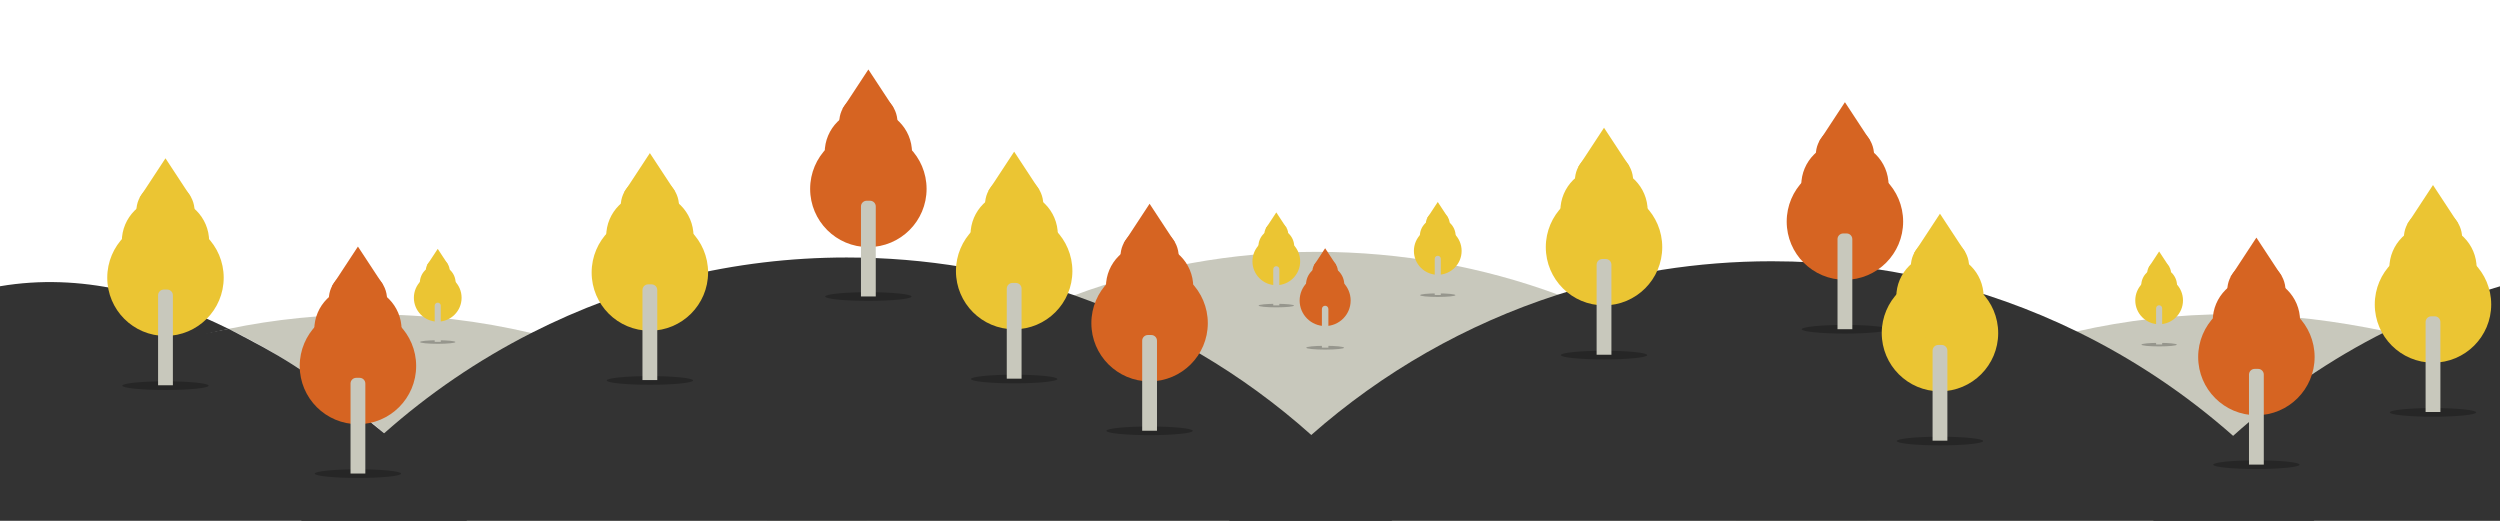 <?xml version="1.0" encoding="UTF-8" standalone="no"?>
<!DOCTYPE svg PUBLIC "-//W3C//DTD SVG 1.1//EN" "http://www.w3.org/Graphics/SVG/1.1/DTD/svg11.dtd">
<svg width="100%" height="100%" viewBox="0 0 6000 1250" version="1.1" xmlns="http://www.w3.org/2000/svg" xmlns:xlink="http://www.w3.org/1999/xlink" xml:space="preserve" xmlns:serif="http://www.serif.com/" style="fill-rule:evenodd;clip-rule:evenodd;stroke-linejoin:round;stroke-miterlimit:2;">
    <g id="Layer-1" serif:id="Layer 1" transform="matrix(4.167,0,0,4.167,0,-1667.35)">
        <g transform="matrix(1,0,0,1,1160.17,672.723)">
            <path d="M0,273.88C0,291.63 -1.17,309.1 -3.17,326.24L-3.17,326.28C-3.9,327.06 -4.15,327.87 -4.17,328.66C-4.23,328.19 -4.29,327.71 -4.35,327.23L-4.39,327.28L-4.4,327.28L-274.35,352.28L-274.36,352.28L-274.4,352.29L-277.93,352.82L-278.22,353L-529.19,377.28L-529.26,377.28L-550.73,379.28L-550.75,379.28L-782.48,401.42L-782.51,401.32C-782.51,401.31 -782.52,401.29 -782.52,401.28C-795.91,361.24 -803.17,318.44 -803.17,273.9C-803.17,190.69 -777.85,113.39 -734.5,49.29C-734.5,49.29 -734.37,49.28 -734.36,49.28C-722.12,31.16 -708.27,14.11 -693.33,-1.72L-693.17,-1.72L-693.17,-1.89C-693.22,-1.83 -693.28,-1.78 -693.33,-1.72L-693.43,-1.72C-693.42,-1.72 -693.41,-1.77 -693.39,-1.77C-651.53,-45.75 -599.73,-80.85 -541.53,-102.47C-541.49,-102.48 -541.45,-102.5 -541.41,-102.52C-497.9,-118.68 -450.83,-127.54 -401.7,-127.54C-352.88,-127.54 -306.09,-118.85 -262.82,-102.9C-262.81,-102.9 -262.8,-102.89 -262.79,-102.89C-207.78,-82.61 -158.45,-50.65 -117.79,-9.99L-117.78,-9.98L-117.74,-9.97C-99.63,8.15 -83.2,27.98 -68.81,49.28C-68.8,49.28 -68.575,49.29 -68.575,49.29C-34.835,99.14 -12.17,156.97 -3.17,219.38L-3.17,219.39C-3.17,219.49 -3.185,219.59 -3.175,219.69C-3.155,219.8 -3.19,219.9 -3.17,220.01L-3.17,220.02C-3.17,220.03 -3.26,220.03 -3.26,220.04C-3.2,220.45 -3.23,220.87 -3.17,221.28L-3.17,221.29C-3.17,221.42 -3.32,221.56 -3.3,221.69C-1.07,238.77 0,256.19 0,273.88" style="fill:rgb(200,200,188);fill-rule:nonzero;"/>
        </g>
        <g transform="matrix(1,0,0,1,1440,993.963)">
            <path d="M0,-381.82L0,-21.69L-18.8,-19.86L-19,-20.02L-19,-20.04L-18.86,-20.06L-283,5L-283,5.04C-283.09,5.14 -283.18,5.24 -283.25,5.33C-283.67,5.87 -283.88,6.41 -283.96,6.95C-283.98,7.11 -284,7.27 -284,7.42C-284.06,6.96 -284.12,6.5 -284.17,6.03C-284.18,6.02 -284.18,6 -284.18,5.99L-284.22,6.04L-284.23,6.04L-554.18,31.04L-554.19,31.04L-554.23,31.05C-554.67,26.9 -555.04,22.74 -555.35,18.56C-556.08,8.69 -556.45,-1.29 -556.45,-11.35C-556.45,-31.71 -554.93,-51.72 -552,-71.27L-552,-71.3C-540.63,-147.22 -508.01,-216.19 -460.37,-271.96C-441.65,-293.88 -420.61,-313.77 -397.62,-331.23C-352.8,-365.28 -300.61,-390.13 -243.85,-402.95C-215.26,-409.42 -185.52,-412.87 -154.97,-412.87C-124.3,-412.87 -94.44,-408.96 -65.74,-402.96L-65.73,-402.96C-43.02,-397.96 -21.06,-390.64 0,-381.82" style="fill:rgb(200,200,188);fill-rule:nonzero;"/>
        </g>
        <g transform="matrix(1,0,0,1,335.08,613.183)">
            <path d="M0,464.95C0,464.94 0.01,464.92 0.01,464.91L0.19,464.85L0.29,464.82L0.4,464.82L42.56,460.82L42.57,460.82C42.57,460.83 42.58,460.85 42.58,460.86L42.61,460.96L274.34,438.82L273.92,438.82L273.92,438.8C277.92,415.81 280.09,393.1 280.09,369.52C280.09,270.1 244.07,179.12 184.22,109C184.19,108.97 184.215,108.93 184.185,108.89C184.175,108.87 184.183,108.88 184.173,108.86C184.163,108.85 184.166,108.83 184.156,108.82C168.276,90.25 150.723,73.23 131.753,57.82C131.733,57.8 131.717,57.79 131.697,57.77C131.677,57.77 131.67,57.82 131.66,57.82L131.65,57.82C85.52,19.82 30.94,-7.19 -28.81,-21.18L-28.82,-21.18C-28.9,-21.2 -28.99,-21.22 -29.07,-21.24C-58.64,-28.2 -89.47,-31.96 -121.16,-31.96C-149.35,-31.96 -176.86,-29.18 -203.4,-23.65C-170.82,-7.64 -140.73,12.64 -113.87,36.48C-138.03,57.91 -159.58,81.82 -177.99,108.82L-335.08,108.82L-335.08,496.91L-220.3,485.97L-220.16,485.86L-220.12,485.82L-220.08,485.82L-77.62,472.22L-36.34,468.3L-14.13,466.19L-0.1,464.845L-0.09,464.82L-0.08,464.82L-0.08,464.97L0,464.95Z" style="fill:rgb(200,200,188);fill-rule:nonzero;"/>
        </g>
        <g transform="matrix(1,0,0,1,888,724.983)">
            <path d="M0,197.71L0,197.6C0,197.54 0.01,197.5 0,197.44L0,197.43C0,197.28 0.02,197.14 0,196.99L0,196.98C-5,123.05 -30.18,54.61 -69.93,-2.91C-69.94,-2.93 -69.94,-2.96 -69.94,-2.98C-69.94,-3.01 -69.94,-3.04 -69.96,-3.06C-88.04,-29.22 -109.14,-53.2 -132.77,-74.33C-132.8,-74.36 -132.83,-74.38 -132.86,-74.41C-172.14,-109.55 -218.37,-136.78 -269.24,-154.78C-269.28,-154.79 -269.32,-154.81 -269.36,-154.82C-269.51,-154.88 -269.65,-154.93 -269.8,-154.98L-269.81,-154.98C-310.75,-168.98 -354.67,-176.55 -400.39,-176.55C-465.65,-176.55 -527.26,-160.81 -581.73,-133.18C-581.73,-133.17 -581.74,-133.17 -581.74,-133.17C-581.82,-133.13 -581.91,-133.09 -581.99,-133.04C-612.74,-117.43 -641.21,-97.97 -666.76,-75.29C-666.77,-75.28 -666.78,-75.27 -666.79,-75.26C-690.92,-53.86 -712.44,-29.59 -730.83,-2.98C-730.86,-2.94 -730.88,-2.91 -730.91,-2.87C-775.66,61.88 -801.76,140.42 -801.76,225.09C-801.76,277.72 -792.03,327.97 -773.1,374.02C-773.09,374.03 -773.09,374.05 -773.08,374.06C-773.06,374.11 -773.04,374.16 -773.02,374.21C-773.01,374.23 -773.01,374.24 -773,374.26L-757.41,372.76L-553,353.12L-553,353.17L-552.97,353.1L-552.93,353.02L-552.85,353.03L-552.73,353.05L-552.63,353.07C-552.62,353.03 -552.57,353.06 -552.56,353.02L-552.54,353.02L-510.36,349.02C-510.36,349.03 -510.35,349.05 -510.35,349.06L-510.31,349.16L-278.58,327.02L-279,327.02L-279,326.99L-278.78,327.02L-278.56,327L-257.09,325.02L-257.02,325.02L-6.05,300.74L-5.76,300.56C-4.95,296.25 -4.19,291.91 -3.35,287.54C-3.24,286.94 -3.12,286.33 -3,285.73L-3,285.71C0,265.95 1.23,245.69 1.23,225.09C1.23,215.88 1,206.76 0,197.71" style="fill:rgb(51,51,51);fill-rule:nonzero;"/>
        </g>
        <g transform="matrix(1,0,0,1,131.68,604.363)">
            <path d="M0,-14.8C-47.51,-4.91 -91.95,13.38 -131.68,38.45L-131.68,-39.364C-84.89,-47.304 -40.52,-34.72 0,-14.8" style="fill:rgb(51,51,51);fill-rule:nonzero;"/>
        </g>
        <g transform="matrix(1,0,0,1,356.28,749.553)">
            <path d="M0,200.52C0,245.25 -7.32,288.27 -20.82,328.45C-20.83,328.49 -20.85,328.53 -20.86,328.57L-21.19,328.6L-21.29,328.485L-241.28,349.45L-241.32,349.45L-241.5,349.595L-356.28,360.54L-356.28,-134.217L-224.6,-160.02C-196.28,-145.05 -182.447,-138.883 -135.07,-99.89L-135.04,-99.86C-110.92,-78.45 -89.4,-54.15 -71.02,-27.55C-71,-27.52 -70.98,-27.5 -70.96,-27.47C-26.21,37.28 0,115.85 0,200.52" style="fill:rgb(51,51,51);fill-rule:nonzero;"/>
        </g>
        <g transform="matrix(1,0,0,1,1441,594.163)">
            <path d="M-0.988,378.068L-1.001,-29.164C-24.191,-22.364 -45.5,-14.16 -66.73,-3.16L-66.74,-3.16C-98.79,12.84 -128.36,33.25 -154.79,56.96L-154.8,57.02C-178.26,78.07 -199.19,101.84 -217.17,127.84C-251.56,177.56 -275,235.42 -284,297.94L-284,297.95C-284,298 -284,298.04 -284.01,298.09C-284.01,298.1 -284,298.11 -284.01,298.12C-284,298.16 -284,298.21 -284.01,298.25C-284.03,298.37 -284.05,298.48 -284.06,298.6C-284.07,298.64 -284.08,298.67 -284.08,298.71C-286.99,317.39 -288.11,336.49 -288.11,355.91C-288.11,372.8 -287,389.44 -285,405.78L-285,406.76C-285,406.92 -284.95,407.06 -284.93,407.22C-284.91,406.64 -284.82,406.05 -284.49,405.47C-284.47,405.45 -284.455,405.43 -284.445,405.41C-284.325,405.22 -284.18,405.03 -284,404.84L-284,404.8L-20,379.75L-19.86,379.74L-20,379.76L-20,379.78L-19.8,379.94L-1,378.11L-0.988,378.068Z" style="fill:rgb(51,51,51);fill-rule:nonzero;"/>
        </g>
        <g transform="matrix(1,0,0,1,1421.89,648.533)">
            <path d="M0,303.54C0,310.88 -0.2,318.17 -0.59,325.41L-0.6,325.37L-264.89,350.43L-264.89,350.47C-265.62,351.25 -265.87,352.06 -265.89,352.85C-265.95,352.38 -266.01,351.9 -266.07,351.42L-266.11,351.47L-266.12,351.47L-536.07,376.47L-536.08,376.47L-536.12,376.48L-539.65,377.01L-539.94,377.19L-790.91,401.47C-798.78,370.13 -802.95,337.32 -802.95,303.54C-802.95,217.95 -776.17,138.62 -730.52,73.47C-712.13,47.2 -690.67,23.24 -666.66,2.12C-625.81,-33.86 -577.58,-61.65 -524.54,-78.71C-485.76,-91.19 -444.4,-97.93 -401.47,-97.93C-338.45,-97.93 -278.81,-83.41 -225.74,-57.52C-192.98,-41.55 -162.72,-21.25 -135.7,2.64L-135.69,2.65C-111.92,23.65 -90.67,47.42 -72.43,73.47C-26.78,138.62 0,217.95 0,303.54" style="fill:rgb(51,51,51);fill-rule:nonzero;"/>
        </g>
        <g opacity="0.25">
            <g transform="matrix(0,-1,-1,0,95.307,597.378)">
                <path d="M-24.875,-24.875C-26.256,-24.875 -27.375,-13.738 -27.375,0C-27.375,13.738 -26.256,24.875 -24.875,24.875C-23.494,24.875 -22.375,13.738 -22.375,0C-22.375,-13.738 -23.494,-24.875 -24.875,-24.875" style="fill-rule:nonzero;"/>
            </g>
        </g>
        <g transform="matrix(0,-1,-1,0,95.306,504.952)">
            <path d="M-16.766,-16.767C-26.026,-16.767 -33.533,-9.26 -33.533,0C-33.533,9.259 -26.026,16.766 -16.766,16.766C-7.506,16.766 -0,9.259 -0,0C-0,-9.26 -7.506,-16.767 -16.766,-16.767" style="fill:rgb(235,197,51);fill-rule:nonzero;"/>
        </g>
        <g transform="matrix(0,-1,-1,0,95.307,526.545)">
            <path d="M-33.533,-33.533C-52.053,-33.533 -67.066,-18.52 -67.066,0C-67.066,18.52 -52.053,33.533 -33.533,33.533C-15.013,33.533 0,18.52 0,0C0,-18.52 -15.013,-33.533 -33.533,-33.533" style="fill:rgb(235,197,51);fill-rule:nonzero;"/>
        </g>
        <g transform="matrix(0,-1,-1,0,95.307,514.049)">
            <path d="M-25.15,-25.15C-39.04,-25.15 -50.3,-13.89 -50.3,0C-50.3,13.89 -39.04,25.15 -25.15,25.15C-11.26,25.15 0,13.89 0,0C0,-13.89 -11.26,-25.15 -25.15,-25.15" style="fill:rgb(235,197,51);fill-rule:nonzero;"/>
        </g>
        <g transform="matrix(1,0,0,1,95.308,513.982)">
            <path d="M0,-22.675L-14.884,0L14.493,-0.604L0,-22.675Z" style="fill:rgb(235,197,51);fill-rule:nonzero;"/>
        </g>
        <g transform="matrix(1,0,0,1,99.57,566.91)">
            <path d="M0,55.131L-8.525,55.131L-8.525,3.278C-8.525,1.468 -7.058,0 -5.247,0L-3.278,0C-1.468,0 0,1.468 0,3.278L0,55.131Z" style="fill:rgb(200,200,188);fill-rule:nonzero;"/>
        </g>
        <g opacity="0.25">
            <g transform="matrix(0,-1,-1,0,374.293,594.379)">
                <path d="M-24.875,-24.875C-26.256,-24.875 -27.375,-13.738 -27.375,0C-27.375,13.738 -26.256,24.875 -24.875,24.875C-23.494,24.875 -22.375,13.738 -22.375,0C-22.375,-13.738 -23.494,-24.875 -24.875,-24.875" style="fill-rule:nonzero;"/>
            </g>
        </g>
        <g transform="matrix(0,-1,-1,0,374.293,501.951)">
            <path d="M-16.767,-16.766C-26.027,-16.766 -33.533,-9.259 -33.533,0.001C-33.533,9.26 -26.027,16.767 -16.767,16.767C-7.507,16.767 -0,9.26 -0,0.001C-0,-9.259 -7.507,-16.766 -16.767,-16.766" style="fill:rgb(235,197,51);fill-rule:nonzero;"/>
        </g>
        <g transform="matrix(0,-1,-1,0,374.293,523.546)">
            <path d="M-33.533,-33.533C-52.053,-33.533 -67.066,-18.52 -67.066,0C-67.066,18.52 -52.053,33.533 -33.533,33.533C-15.013,33.533 0,18.52 0,0C0,-18.52 -15.013,-33.533 -33.533,-33.533" style="fill:rgb(235,197,51);fill-rule:nonzero;"/>
        </g>
        <g transform="matrix(0,-1,-1,0,374.293,511.049)">
            <path d="M-25.15,-25.15C-39.04,-25.15 -50.3,-13.89 -50.3,0C-50.3,13.89 -39.04,25.15 -25.15,25.15C-11.26,25.15 0,13.89 0,0C0,-13.89 -11.26,-25.15 -25.15,-25.15" style="fill:rgb(235,197,51);fill-rule:nonzero;"/>
        </g>
        <g transform="matrix(1,0,0,1,374.294,510.982)">
            <path d="M0,-22.675L-14.884,0L14.493,-0.604L0,-22.675Z" style="fill:rgb(235,197,51);fill-rule:nonzero;"/>
        </g>
        <g transform="matrix(1,0,0,1,378.556,563.91)">
            <path d="M0,55.131L-8.525,55.131L-8.525,3.278C-8.525,1.468 -7.058,0 -5.247,0L-3.278,0C-1.468,0 0,1.468 0,3.278L0,55.131Z" style="fill:rgb(200,200,188);fill-rule:nonzero;"/>
        </g>
        <g opacity="0.25">
            <g transform="matrix(0,-1,-1,0,923.843,579.781)">
                <path d="M-24.875,-24.875C-26.256,-24.875 -27.375,-13.738 -27.375,0C-27.375,13.738 -26.256,24.875 -24.875,24.875C-23.494,24.875 -22.375,13.738 -22.375,0C-22.375,-13.738 -23.494,-24.875 -24.875,-24.875" style="fill-rule:nonzero;"/>
            </g>
        </g>
        <g transform="matrix(0,-1,-1,0,923.843,487.355)">
            <path d="M-16.766,-16.767C-26.026,-16.767 -33.533,-9.26 -33.533,0C-33.533,9.259 -26.026,16.766 -16.766,16.766C-7.506,16.766 -0,9.259 -0,0C-0,-9.26 -7.506,-16.767 -16.766,-16.767" style="fill:rgb(235,197,51);fill-rule:nonzero;"/>
        </g>
        <g transform="matrix(0,-1,-1,0,923.843,508.948)">
            <path d="M-33.533,-33.533C-52.053,-33.533 -67.066,-18.52 -67.066,0C-67.066,18.52 -52.053,33.533 -33.533,33.533C-15.013,33.533 0,18.52 0,0C0,-18.52 -15.013,-33.533 -33.533,-33.533" style="fill:rgb(235,197,51);fill-rule:nonzero;"/>
        </g>
        <g transform="matrix(0,-1,-1,0,923.843,496.452)">
            <path d="M-25.15,-25.15C-39.04,-25.15 -50.3,-13.89 -50.3,0C-50.3,13.89 -39.04,25.15 -25.15,25.15C-11.26,25.15 0,13.89 0,0C0,-13.89 -11.26,-25.15 -25.15,-25.15" style="fill:rgb(235,197,51);fill-rule:nonzero;"/>
        </g>
        <g transform="matrix(1,0,0,1,923.844,496.385)">
            <path d="M0,-22.675L-14.884,0L14.493,-0.604L0,-22.675Z" style="fill:rgb(235,197,51);fill-rule:nonzero;"/>
        </g>
        <g transform="matrix(1,0,0,1,928.106,549.313)">
            <path d="M0,55.131L-8.525,55.131L-8.525,3.278C-8.525,1.468 -7.058,0 -5.247,0L-3.278,0C-1.468,0 0,1.468 0,3.278L0,55.131Z" style="fill:rgb(200,200,188);fill-rule:nonzero;"/>
        </g>
        <g opacity="0.25">
            <g transform="matrix(0,-1,-1,0,584.112,593.559)">
                <path d="M-24.875,-24.875C-26.256,-24.875 -27.375,-13.738 -27.375,0C-27.375,13.738 -26.256,24.875 -24.875,24.875C-23.494,24.875 -22.375,13.738 -22.375,0C-22.375,-13.738 -23.494,-24.875 -24.875,-24.875" style="fill-rule:nonzero;"/>
            </g>
        </g>
        <g transform="matrix(0,-1,-1,0,584.113,501.131)">
            <path d="M-16.767,-16.766C-26.027,-16.766 -33.533,-9.259 -33.533,0.001C-33.533,9.26 -26.027,16.767 -16.767,16.767C-7.507,16.767 -0,9.26 -0,0.001C-0,-9.259 -7.507,-16.766 -16.767,-16.766" style="fill:rgb(235,197,51);fill-rule:nonzero;"/>
        </g>
        <g transform="matrix(0,-1,-1,0,584.113,522.726)">
            <path d="M-33.533,-33.533C-52.053,-33.533 -67.066,-18.52 -67.066,0C-67.066,18.52 -52.053,33.533 -33.533,33.533C-15.013,33.533 0,18.52 0,0C0,-18.52 -15.013,-33.533 -33.533,-33.533" style="fill:rgb(235,197,51);fill-rule:nonzero;"/>
        </g>
        <g transform="matrix(0,-1,-1,0,584.112,510.23)">
            <path d="M-25.15,-25.15C-39.04,-25.15 -50.3,-13.89 -50.3,0C-50.3,13.89 -39.04,25.15 -25.15,25.15C-11.26,25.15 0,13.89 0,0C0,-13.89 -11.26,-25.15 -25.15,-25.15" style="fill:rgb(235,197,51);fill-rule:nonzero;"/>
        </g>
        <g transform="matrix(1,0,0,1,584.114,510.162)">
            <path d="M0,-22.675L-14.884,0L14.493,-0.604L0,-22.675Z" style="fill:rgb(235,197,51);fill-rule:nonzero;"/>
        </g>
        <g transform="matrix(1,0,0,1,588.375,563.091)">
            <path d="M0,55.13L-8.525,55.13L-8.525,3.277C-8.525,1.467 -7.058,0 -5.247,0L-3.278,0C-1.468,0 0,1.467 0,3.277L0,55.13Z" style="fill:rgb(200,200,188);fill-rule:nonzero;"/>
        </g>
        <g opacity="0.25">
            <g transform="matrix(0,-1,-1,0,735.089,565.935)">
                <path d="M-10.194,-10.195C-10.76,-10.195 -11.219,-5.631 -11.219,-0.001C-11.219,5.63 -10.76,10.194 -10.194,10.194C-9.628,10.194 -9.17,5.63 -9.17,-0.001C-9.17,-5.631 -9.628,-10.195 -10.194,-10.195" style="fill-rule:nonzero;"/>
            </g>
        </g>
        <g transform="matrix(0,-1,-1,0,735.089,528.056)">
            <path d="M-6.871,-6.871C-10.666,-6.871 -13.743,-3.795 -13.743,-0C-13.743,3.795 -10.666,6.871 -6.871,6.871C-3.076,6.871 -0,3.795 -0,-0C-0,-3.795 -3.076,-6.871 -6.871,-6.871" style="fill:rgb(235,197,51);fill-rule:nonzero;"/>
        </g>
        <g transform="matrix(0,-1,-1,0,735.089,536.906)">
            <path d="M-13.742,-13.743C-21.332,-13.743 -27.485,-7.59 -27.485,0C-27.485,7.59 -21.332,13.742 -13.742,13.742C-6.152,13.742 0,7.59 0,0C0,-7.59 -6.152,-13.743 -13.742,-13.743" style="fill:rgb(235,197,51);fill-rule:nonzero;"/>
        </g>
        <g transform="matrix(0,-1,-1,0,735.09,531.785)">
            <path d="M-10.307,-10.307C-15.999,-10.307 -20.614,-5.692 -20.614,-0C-20.614,5.692 -15.999,10.307 -10.307,10.307C-4.615,10.307 -0,5.692 -0,-0C-0,-5.692 -4.615,-10.307 -10.307,-10.307" style="fill:rgb(235,197,51);fill-rule:nonzero;"/>
        </g>
        <g transform="matrix(1,0,0,1,735.09,531.757)">
            <path d="M0,-9.293L-6.1,0L5.94,-0.248L0,-9.293Z" style="fill:rgb(235,197,51);fill-rule:nonzero;"/>
        </g>
        <g transform="matrix(1,0,0,1,736.837,553.448)">
            <path d="M0,22.594L-3.494,22.594L-3.494,1.747C-3.494,0.782 -2.712,0 -1.747,0C-0.782,0 0,0.782 0,1.747L0,22.594Z" style="fill:rgb(200,200,188);fill-rule:nonzero;"/>
        </g>
        <g opacity="0.25">
            <g transform="matrix(0,-1,-1,0,828.085,559.935)">
                <path d="M-10.195,-10.194C-10.761,-10.194 -11.219,-5.63 -11.219,0C-11.219,5.631 -10.761,10.195 -10.195,10.195C-9.629,10.195 -9.17,5.631 -9.17,0C-9.17,-5.63 -9.629,-10.194 -10.195,-10.194" style="fill-rule:nonzero;"/>
            </g>
        </g>
        <g transform="matrix(0,-1,-1,0,828.085,522.056)">
            <path d="M-6.871,-6.871C-10.666,-6.871 -13.743,-3.795 -13.743,-0C-13.743,3.795 -10.666,6.871 -6.871,6.871C-3.076,6.871 -0,3.795 -0,-0C-0,-3.795 -3.076,-6.871 -6.871,-6.871" style="fill:rgb(235,197,51);fill-rule:nonzero;"/>
        </g>
        <g transform="matrix(0,-1,-1,0,828.086,530.906)">
            <path d="M-13.743,-13.742C-21.333,-13.742 -27.485,-7.589 -27.485,0.001C-27.485,7.591 -21.333,13.743 -13.743,13.743C-6.153,13.743 0,7.591 0,0.001C0,-7.589 -6.153,-13.742 -13.743,-13.742" style="fill:rgb(235,197,51);fill-rule:nonzero;"/>
        </g>
        <g transform="matrix(0,-1,-1,0,828.085,525.785)">
            <path d="M-10.307,-10.307C-15.999,-10.307 -20.614,-5.692 -20.614,-0C-20.614,5.692 -15.999,10.307 -10.307,10.307C-4.615,10.307 -0,5.692 -0,-0C-0,-5.692 -4.615,-10.307 -10.307,-10.307" style="fill:rgb(235,197,51);fill-rule:nonzero;"/>
        </g>
        <g transform="matrix(1,0,0,1,828.086,525.758)">
            <path d="M0,-9.293L-6.1,0L5.94,-0.248L0,-9.293Z" style="fill:rgb(235,197,51);fill-rule:nonzero;"/>
        </g>
        <g transform="matrix(1,0,0,1,829.832,547.449)">
            <path d="M0,22.594L-3.494,22.594L-3.494,1.747C-3.494,0.782 -2.712,0 -1.747,0C-0.782,0 0,0.782 0,1.747L0,22.594Z" style="fill:rgb(200,200,188);fill-rule:nonzero;"/>
        </g>
        <g opacity="0.25">
            <g transform="matrix(0,-1,-1,0,1243.56,588.433)">
                <path d="M-10.195,-10.194C-10.761,-10.194 -11.219,-5.63 -11.219,0C-11.219,5.631 -10.761,10.195 -10.195,10.195C-9.629,10.195 -9.17,5.631 -9.17,0C-9.17,-5.63 -9.629,-10.194 -10.195,-10.194" style="fill-rule:nonzero;"/>
            </g>
        </g>
        <g transform="matrix(0,-1,-1,0,1243.56,550.555)">
            <path d="M-6.871,-6.871C-10.666,-6.871 -13.743,-3.795 -13.743,-0C-13.743,3.795 -10.666,6.871 -6.871,6.871C-3.076,6.871 -0,3.795 -0,-0C-0,-3.795 -3.076,-6.871 -6.871,-6.871" style="fill:rgb(235,197,51);fill-rule:nonzero;"/>
        </g>
        <g transform="matrix(0,-1,-1,0,1243.56,559.405)">
            <path d="M-13.742,-13.742C-21.332,-13.742 -27.485,-7.589 -27.485,0.001C-27.485,7.591 -21.332,13.742 -13.742,13.742C-6.152,13.742 0.001,7.591 0.001,0.001C0.001,-7.589 -6.152,-13.742 -13.742,-13.742" style="fill:rgb(235,197,51);fill-rule:nonzero;"/>
        </g>
        <g transform="matrix(0,-1,-1,0,1243.56,554.284)">
            <path d="M-10.307,-10.307C-15.999,-10.307 -20.614,-5.692 -20.614,-0C-20.614,5.692 -15.999,10.307 -10.307,10.307C-4.615,10.307 -0,5.692 -0,-0C-0,-5.692 -4.615,-10.307 -10.307,-10.307" style="fill:rgb(235,197,51);fill-rule:nonzero;"/>
        </g>
        <g transform="matrix(1,0,0,1,1243.56,554.256)">
            <path d="M0,-9.293L-6.1,0L5.94,-0.248L0,-9.293Z" style="fill:rgb(235,197,51);fill-rule:nonzero;"/>
        </g>
        <g transform="matrix(1,0,0,1,1245.31,575.947)">
            <path d="M0,22.594L-3.494,22.594L-3.494,1.747C-3.494,0.782 -2.712,0 -1.747,0C-0.782,0 0,0.782 0,1.747L0,22.594Z" style="fill:rgb(200,200,188);fill-rule:nonzero;"/>
        </g>
        <g opacity="0.25">
            <g transform="matrix(0,-1,-1,0,252.113,586.934)">
                <path d="M-10.194,-10.195C-10.76,-10.195 -11.219,-5.631 -11.219,-0.001C-11.219,5.63 -10.76,10.194 -10.194,10.194C-9.628,10.194 -9.17,5.63 -9.17,-0.001C-9.17,-5.631 -9.628,-10.195 -10.194,-10.195" style="fill-rule:nonzero;"/>
            </g>
        </g>
        <g transform="matrix(0,-1,-1,0,252.114,549.055)">
            <path d="M-6.871,-6.871C-10.666,-6.871 -13.743,-3.795 -13.743,-0C-13.743,3.795 -10.666,6.871 -6.871,6.871C-3.076,6.871 -0,3.795 -0,-0C-0,-3.795 -3.076,-6.871 -6.871,-6.871" style="fill:rgb(235,197,51);fill-rule:nonzero;"/>
        </g>
        <g transform="matrix(0,-1,-1,0,252.114,557.905)">
            <path d="M-13.742,-13.742C-21.332,-13.742 -27.485,-7.589 -27.485,0.001C-27.485,7.591 -21.332,13.742 -13.742,13.742C-6.152,13.742 0.001,7.591 0.001,0.001C0.001,-7.589 -6.152,-13.742 -13.742,-13.742" style="fill:rgb(235,197,51);fill-rule:nonzero;"/>
        </g>
        <g transform="matrix(0,-1,-1,0,252.114,552.784)">
            <path d="M-10.307,-10.307C-15.999,-10.307 -20.614,-5.692 -20.614,-0C-20.614,5.692 -15.999,10.307 -10.307,10.307C-4.615,10.307 -0,5.692 -0,-0C-0,-5.692 -4.615,-10.307 -10.307,-10.307" style="fill:rgb(235,197,51);fill-rule:nonzero;"/>
        </g>
        <g transform="matrix(1,0,0,1,252.114,552.756)">
            <path d="M0,-9.293L-6.1,0L5.94,-0.248L0,-9.293Z" style="fill:rgb(235,197,51);fill-rule:nonzero;"/>
        </g>
        <g transform="matrix(1,0,0,1,253.861,574.447)">
            <path d="M0,22.594L-3.494,22.594L-3.494,1.747C-3.494,0.782 -2.712,0 -1.747,0C-0.782,0 0,0.782 0,1.747L0,22.594Z" style="fill:rgb(200,200,188);fill-rule:nonzero;"/>
        </g>
        <g opacity="0.25">
            <g transform="matrix(0,-1,-1,0,206.153,648.045)">
                <path d="M-24.875,-24.875C-26.256,-24.875 -27.375,-13.738 -27.375,0C-27.375,13.738 -26.256,24.875 -24.875,24.875C-23.494,24.875 -22.375,13.738 -22.375,0C-22.375,-13.738 -23.494,-24.875 -24.875,-24.875" style="fill-rule:nonzero;"/>
            </g>
        </g>
        <g transform="matrix(0,-1,-1,0,206.152,555.784)">
            <path d="M-16.766,-16.767C-26.026,-16.767 -33.533,-9.26 -33.533,0C-33.533,9.259 -26.026,16.766 -16.766,16.766C-7.506,16.766 -0,9.259 -0,0C-0,-9.26 -7.506,-16.767 -16.766,-16.767" style="fill:rgb(214,100,34);fill-rule:nonzero;"/>
        </g>
        <g transform="matrix(0,-1,-1,0,206.153,577.378)">
            <path d="M-33.533,-33.533C-52.053,-33.533 -67.066,-18.52 -67.066,0C-67.066,18.52 -52.053,33.533 -33.533,33.533C-15.013,33.533 0,18.52 0,0C0,-18.52 -15.013,-33.533 -33.533,-33.533" style="fill:rgb(214,100,34);fill-rule:nonzero;"/>
        </g>
        <g transform="matrix(0,-1,-1,0,206.152,564.882)">
            <path d="M-25.15,-25.15C-39.04,-25.15 -50.3,-13.89 -50.3,0C-50.3,13.89 -39.04,25.15 -25.15,25.15C-11.26,25.15 0,13.89 0,0C0,-13.89 -11.26,-25.15 -25.15,-25.15" style="fill:rgb(214,100,34);fill-rule:nonzero;"/>
        </g>
        <g transform="matrix(1,0,0,1,206.154,564.815)">
            <path d="M0,-22.675L-14.884,0L14.493,-0.604L0,-22.675Z" style="fill:rgb(214,100,34);fill-rule:nonzero;"/>
        </g>
        <g transform="matrix(1,0,0,1,210.415,617.743)">
            <path d="M0,55.13L-8.525,55.13L-8.525,3.277C-8.525,1.467 -7.058,0 -5.247,0L-3.278,0C-1.468,0 0,1.467 0,3.277L0,55.13Z" style="fill:rgb(200,200,188);fill-rule:nonzero;"/>
        </g>
        <g opacity="0.25">
            <g transform="matrix(0,-1,-1,0,763.221,589.496)">
                <path d="M-10.897,-10.897C-11.502,-10.897 -11.992,-6.017 -11.992,-0C-11.992,6.018 -11.502,10.897 -10.897,10.897C-10.291,10.897 -9.801,6.018 -9.801,-0C-9.801,-6.017 -10.291,-10.897 -10.897,-10.897" style="fill-rule:nonzero;"/>
            </g>
        </g>
        <g transform="matrix(0,-1,-1,0,763.221,549.082)">
            <path d="M-7.345,-7.345C-11.401,-7.345 -14.689,-4.056 -14.689,0C-14.689,4.056 -11.401,7.345 -7.345,7.345C-3.289,7.345 -0.001,4.056 -0.001,0C-0.001,-4.056 -3.289,-7.345 -7.345,-7.345" style="fill:rgb(214,100,34);fill-rule:nonzero;"/>
        </g>
        <g transform="matrix(0,-1,-1,0,763.221,558.541)">
            <path d="M-14.689,-14.689C-22.802,-14.689 -29.378,-8.112 -29.378,0C-29.378,8.113 -22.802,14.689 -14.689,14.689C-6.576,14.689 0,8.113 0,0C0,-8.112 -6.576,-14.689 -14.689,-14.689" style="fill:rgb(214,100,34);fill-rule:nonzero;"/>
        </g>
        <g transform="matrix(0,-1,-1,0,763.221,553.067)">
            <path d="M-11.017,-11.017C-17.101,-11.017 -22.034,-6.085 -22.034,-0C-22.034,6.084 -17.101,11.017 -11.017,11.017C-4.933,11.017 -0,6.084 -0,-0C-0,-6.085 -4.933,-11.017 -11.017,-11.017" style="fill:rgb(214,100,34);fill-rule:nonzero;"/>
        </g>
        <g transform="matrix(1,0,0,1,763.221,553.038)">
            <path d="M0,-9.933L-6.52,0L6.349,-0.265L0,-9.933Z" style="fill:rgb(214,100,34);fill-rule:nonzero;"/>
        </g>
        <g transform="matrix(1,0,0,1,765.088,576.222)">
            <path d="M0,24.15L-3.734,24.15L-3.734,1.868C-3.734,0.836 -2.898,0 -1.867,0C-0.836,0 0,0.836 0,1.868L0,24.15Z" style="fill:rgb(200,200,188);fill-rule:nonzero;"/>
        </g>
        <g opacity="0.25">
            <g transform="matrix(0,-1,-1,0,500.138,546.05)">
                <path d="M-24.875,-24.875C-26.256,-24.875 -27.375,-13.738 -27.375,0C-27.375,13.738 -26.256,24.875 -24.875,24.875C-23.494,24.875 -22.375,13.738 -22.375,0C-22.375,-13.738 -23.494,-24.875 -24.875,-24.875" style="fill-rule:nonzero;"/>
            </g>
        </g>
        <g transform="matrix(0,-1,-1,0,500.137,453.789)">
            <path d="M-16.766,-16.767C-26.026,-16.767 -33.533,-9.26 -33.533,0C-33.533,9.259 -26.026,16.766 -16.766,16.766C-7.506,16.766 -0,9.259 -0,0C-0,-9.26 -7.506,-16.767 -16.766,-16.767" style="fill:rgb(214,100,34);fill-rule:nonzero;"/>
        </g>
        <g transform="matrix(0,-1,-1,0,500.138,475.383)">
            <path d="M-33.533,-33.533C-52.053,-33.533 -67.066,-18.52 -67.066,0C-67.066,18.52 -52.053,33.533 -33.533,33.533C-15.013,33.533 0,18.52 0,0C0,-18.52 -15.013,-33.533 -33.533,-33.533" style="fill:rgb(214,100,34);fill-rule:nonzero;"/>
        </g>
        <g transform="matrix(0,-1,-1,0,500.138,462.887)">
            <path d="M-25.15,-25.15C-39.04,-25.15 -50.3,-13.89 -50.3,0C-50.3,13.89 -39.04,25.15 -25.15,25.15C-11.26,25.15 0,13.89 0,0C0,-13.89 -11.26,-25.15 -25.15,-25.15" style="fill:rgb(214,100,34);fill-rule:nonzero;"/>
        </g>
        <g transform="matrix(1,0,0,1,500.139,462.82)">
            <path d="M0,-22.675L-14.884,0L14.493,-0.604L0,-22.675Z" style="fill:rgb(214,100,34);fill-rule:nonzero;"/>
        </g>
        <g transform="matrix(1,0,0,1,504.4,515.747)">
            <path d="M0,55.131L-8.525,55.131L-8.525,3.278C-8.525,1.468 -7.058,0 -5.247,0L-3.278,0C-1.468,0 0,1.468 0,3.278L0,55.131Z" style="fill:rgb(200,200,188);fill-rule:nonzero;"/>
        </g>
        <g opacity="0.25">
            <g transform="matrix(0,-1,-1,0,662.109,623.391)">
                <path d="M-24.875,-24.875C-26.256,-24.875 -27.375,-13.738 -27.375,0C-27.375,13.738 -26.256,24.875 -24.875,24.875C-23.494,24.875 -22.375,13.738 -22.375,0C-22.375,-13.738 -23.494,-24.875 -24.875,-24.875" style="fill-rule:nonzero;"/>
            </g>
        </g>
        <g transform="matrix(0,-1,-1,0,662.108,531.131)">
            <path d="M-16.766,-16.767C-26.026,-16.767 -33.533,-9.26 -33.533,0C-33.533,9.259 -26.026,16.766 -16.766,16.766C-7.506,16.766 -0,9.259 -0,0C-0,-9.26 -7.506,-16.767 -16.766,-16.767" style="fill:rgb(214,100,34);fill-rule:nonzero;"/>
        </g>
        <g transform="matrix(0,-1,-1,0,662.109,552.725)">
            <path d="M-33.533,-33.533C-52.053,-33.533 -67.066,-18.52 -67.066,0C-67.066,18.52 -52.053,33.533 -33.533,33.533C-15.013,33.533 0,18.52 0,0C0,-18.52 -15.013,-33.533 -33.533,-33.533" style="fill:rgb(214,100,34);fill-rule:nonzero;"/>
        </g>
        <g transform="matrix(0,-1,-1,0,662.108,540.228)">
            <path d="M-25.15,-25.15C-39.04,-25.15 -50.3,-13.89 -50.3,0C-50.3,13.89 -39.04,25.15 -25.15,25.15C-11.26,25.15 0,13.89 0,0C0,-13.89 -11.26,-25.15 -25.15,-25.15" style="fill:rgb(214,100,34);fill-rule:nonzero;"/>
        </g>
        <g transform="matrix(1,0,0,1,662.11,540.161)">
            <path d="M0,-22.675L-14.884,0L14.493,-0.604L0,-22.675Z" style="fill:rgb(214,100,34);fill-rule:nonzero;"/>
        </g>
        <g transform="matrix(1,0,0,1,666.371,593.09)">
            <path d="M0,55.13L-8.525,55.13L-8.525,3.277C-8.525,1.467 -7.058,0 -5.247,0L-3.278,0C-1.468,0 0,1.467 0,3.277L0,55.13Z" style="fill:rgb(200,200,188);fill-rule:nonzero;"/>
        </g>
        <g opacity="0.25">
            <g transform="matrix(0,-1,-1,0,1062.59,564.894)">
                <path d="M-24.875,-24.875C-26.256,-24.875 -27.375,-13.738 -27.375,0C-27.375,13.738 -26.256,24.875 -24.875,24.875C-23.494,24.875 -22.375,13.738 -22.375,0C-22.375,-13.738 -23.494,-24.875 -24.875,-24.875" style="fill-rule:nonzero;"/>
            </g>
        </g>
        <g transform="matrix(0,-1,-1,0,1062.59,472.633)">
            <path d="M-16.766,-16.767C-26.026,-16.767 -33.533,-9.26 -33.533,-0.001C-33.533,9.259 -26.026,16.766 -16.766,16.766C-7.506,16.766 -0,9.259 -0,-0.001C-0,-9.26 -7.506,-16.767 -16.766,-16.767" style="fill:rgb(214,100,34);fill-rule:nonzero;"/>
        </g>
        <g transform="matrix(0,-1,-1,0,1062.59,494.228)">
            <path d="M-33.533,-33.533C-52.053,-33.533 -67.066,-18.52 -67.066,0C-67.066,18.52 -52.053,33.533 -33.533,33.533C-15.013,33.533 0,18.52 0,0C0,-18.52 -15.013,-33.533 -33.533,-33.533" style="fill:rgb(214,100,34);fill-rule:nonzero;"/>
        </g>
        <g transform="matrix(0,-1,-1,0,1062.59,481.731)">
            <path d="M-25.15,-25.15C-39.04,-25.15 -50.3,-13.89 -50.3,0C-50.3,13.89 -39.04,25.15 -25.15,25.15C-11.26,25.15 0,13.89 0,0C0,-13.89 -11.26,-25.15 -25.15,-25.15" style="fill:rgb(214,100,34);fill-rule:nonzero;"/>
        </g>
        <g transform="matrix(1,0,0,1,1062.59,481.664)">
            <path d="M0,-22.675L-14.884,0L14.493,-0.604L0,-22.675Z" style="fill:rgb(214,100,34);fill-rule:nonzero;"/>
        </g>
        <g transform="matrix(1,0,0,1,1066.85,534.592)">
            <path d="M0,55.13L-8.525,55.13L-8.525,3.277C-8.525,1.467 -7.058,0 -5.247,0L-3.278,0C-1.468,0 0,1.467 0,3.277L0,55.13Z" style="fill:rgb(200,200,188);fill-rule:nonzero;"/>
        </g>
        <g opacity="0.25">
            <g transform="matrix(0,-1,-1,0,1299.58,642.89)">
                <path d="M-24.875,-24.875C-26.256,-24.875 -27.375,-13.738 -27.375,0C-27.375,13.738 -26.256,24.875 -24.875,24.875C-23.494,24.875 -22.375,13.738 -22.375,0C-22.375,-13.738 -23.494,-24.875 -24.875,-24.875" style="fill-rule:nonzero;"/>
            </g>
        </g>
        <g transform="matrix(0,-1,-1,0,1299.58,550.63)">
            <path d="M-16.766,-16.767C-26.026,-16.767 -33.533,-9.26 -33.533,-0.001C-33.533,9.259 -26.026,16.766 -16.766,16.766C-7.506,16.766 -0,9.259 -0,-0.001C-0,-9.26 -7.506,-16.767 -16.766,-16.767" style="fill:rgb(214,100,34);fill-rule:nonzero;"/>
        </g>
        <g transform="matrix(0,-1,-1,0,1299.58,572.224)">
            <path d="M-33.533,-33.533C-52.053,-33.533 -67.066,-18.52 -67.066,0C-67.066,18.52 -52.053,33.533 -33.533,33.533C-15.013,33.533 0,18.52 0,0C0,-18.52 -15.013,-33.533 -33.533,-33.533" style="fill:rgb(214,100,34);fill-rule:nonzero;"/>
        </g>
        <g transform="matrix(0,-1,-1,0,1299.58,559.727)">
            <path d="M-25.15,-25.15C-39.04,-25.15 -50.3,-13.89 -50.3,0C-50.3,13.89 -39.04,25.15 -25.15,25.15C-11.26,25.15 0,13.89 0,0C0,-13.89 -11.26,-25.15 -25.15,-25.15" style="fill:rgb(214,100,34);fill-rule:nonzero;"/>
        </g>
        <g transform="matrix(1,0,0,1,1299.58,559.66)">
            <path d="M0,-22.675L-14.884,0L14.493,-0.604L0,-22.675Z" style="fill:rgb(214,100,34);fill-rule:nonzero;"/>
        </g>
        <g transform="matrix(1,0,0,1,1303.84,612.589)">
            <path d="M0,55.13L-8.525,55.13L-8.525,3.277C-8.525,1.467 -7.058,0 -5.247,0L-3.278,0C-1.468,0 0,1.467 0,3.277L0,55.13Z" style="fill:rgb(200,200,188);fill-rule:nonzero;"/>
        </g>
        <g opacity="0.25">
            <g transform="matrix(0,-1,-1,0,1117.33,629.279)">
                <path d="M-24.875,-24.875C-26.256,-24.875 -27.375,-13.738 -27.375,0C-27.375,13.738 -26.256,24.875 -24.875,24.875C-23.494,24.875 -22.375,13.738 -22.375,0C-22.375,-13.738 -23.494,-24.875 -24.875,-24.875" style="fill-rule:nonzero;"/>
            </g>
        </g>
        <g transform="matrix(0,-1,-1,0,1117.33,536.852)">
            <path d="M-16.767,-16.767C-26.026,-16.767 -33.534,-9.26 -33.534,-0.001C-33.534,9.259 -26.026,16.767 -16.767,16.767C-7.507,16.767 0,9.259 0,-0.001C0,-9.26 -7.507,-16.767 -16.767,-16.767" style="fill:rgb(235,197,51);fill-rule:nonzero;"/>
        </g>
        <g transform="matrix(0,-1,-1,0,1117.33,558.446)">
            <path d="M-33.533,-33.533C-52.053,-33.533 -67.066,-18.52 -67.066,0C-67.066,18.52 -52.053,33.533 -33.533,33.533C-15.013,33.533 0,18.52 0,0C0,-18.52 -15.013,-33.533 -33.533,-33.533" style="fill:rgb(235,197,51);fill-rule:nonzero;"/>
        </g>
        <g transform="matrix(0,-1,-1,0,1117.33,545.95)">
            <path d="M-25.15,-25.15C-39.04,-25.15 -50.3,-13.89 -50.3,0C-50.3,13.89 -39.04,25.15 -25.15,25.15C-11.26,25.15 0,13.89 0,0C0,-13.89 -11.26,-25.15 -25.15,-25.15" style="fill:rgb(235,197,51);fill-rule:nonzero;"/>
        </g>
        <g transform="matrix(1,0,0,1,1117.33,545.883)">
            <path d="M0,-22.675L-14.884,0L14.493,-0.604L0,-22.675Z" style="fill:rgb(235,197,51);fill-rule:nonzero;"/>
        </g>
        <g transform="matrix(1,0,0,1,1121.6,598.81)">
            <path d="M0,55.131L-8.525,55.131L-8.525,3.278C-8.525,1.468 -7.058,0 -5.247,0L-3.278,0C-1.468,0 0,1.468 0,3.278L0,55.131Z" style="fill:rgb(200,200,188);fill-rule:nonzero;"/>
        </g>
        <g opacity="0.25">
            <g transform="matrix(0,-1,-1,0,1401.29,612.78)">
                <path d="M-24.875,-24.875C-26.256,-24.875 -27.375,-13.738 -27.375,0C-27.375,13.738 -26.256,24.875 -24.875,24.875C-23.494,24.875 -22.375,13.738 -22.375,0C-22.375,-13.738 -23.494,-24.875 -24.875,-24.875" style="fill-rule:nonzero;"/>
            </g>
        </g>
        <g transform="matrix(0,-1,-1,0,1401.29,520.353)">
            <path d="M-16.766,-16.767C-26.026,-16.767 -33.533,-9.26 -33.533,0C-33.533,9.259 -26.026,16.766 -16.766,16.766C-7.506,16.766 -0,9.259 -0,0C-0,-9.26 -7.506,-16.767 -16.766,-16.767" style="fill:rgb(235,197,51);fill-rule:nonzero;"/>
        </g>
        <g transform="matrix(0,-1,-1,0,1401.29,541.947)">
            <path d="M-33.533,-33.533C-52.053,-33.533 -67.066,-18.52 -67.066,0C-67.066,18.52 -52.053,33.533 -33.533,33.533C-15.013,33.533 0,18.52 0,0C0,-18.52 -15.013,-33.533 -33.533,-33.533" style="fill:rgb(235,197,51);fill-rule:nonzero;"/>
        </g>
        <g transform="matrix(0,-1,-1,0,1401.29,529.45)">
            <path d="M-25.15,-25.15C-39.04,-25.15 -50.3,-13.89 -50.3,0C-50.3,13.89 -39.04,25.15 -25.15,25.15C-11.26,25.15 0,13.89 0,0C0,-13.89 -11.26,-25.15 -25.15,-25.15" style="fill:rgb(235,197,51);fill-rule:nonzero;"/>
        </g>
        <g transform="matrix(1,0,0,1,1401.29,529.383)">
            <path d="M0,-22.675L-14.884,0L14.493,-0.604L0,-22.675Z" style="fill:rgb(235,197,51);fill-rule:nonzero;"/>
        </g>
        <g transform="matrix(1,0,0,1,1405.56,582.312)">
            <path d="M0,55.13L-8.525,55.13L-8.525,3.277C-8.525,1.467 -7.058,0 -5.247,0L-3.278,0C-1.468,0 0,1.467 0,3.277L0,55.13Z" style="fill:rgb(200,200,188);fill-rule:nonzero;"/>
        </g>
    </g>
</svg>
